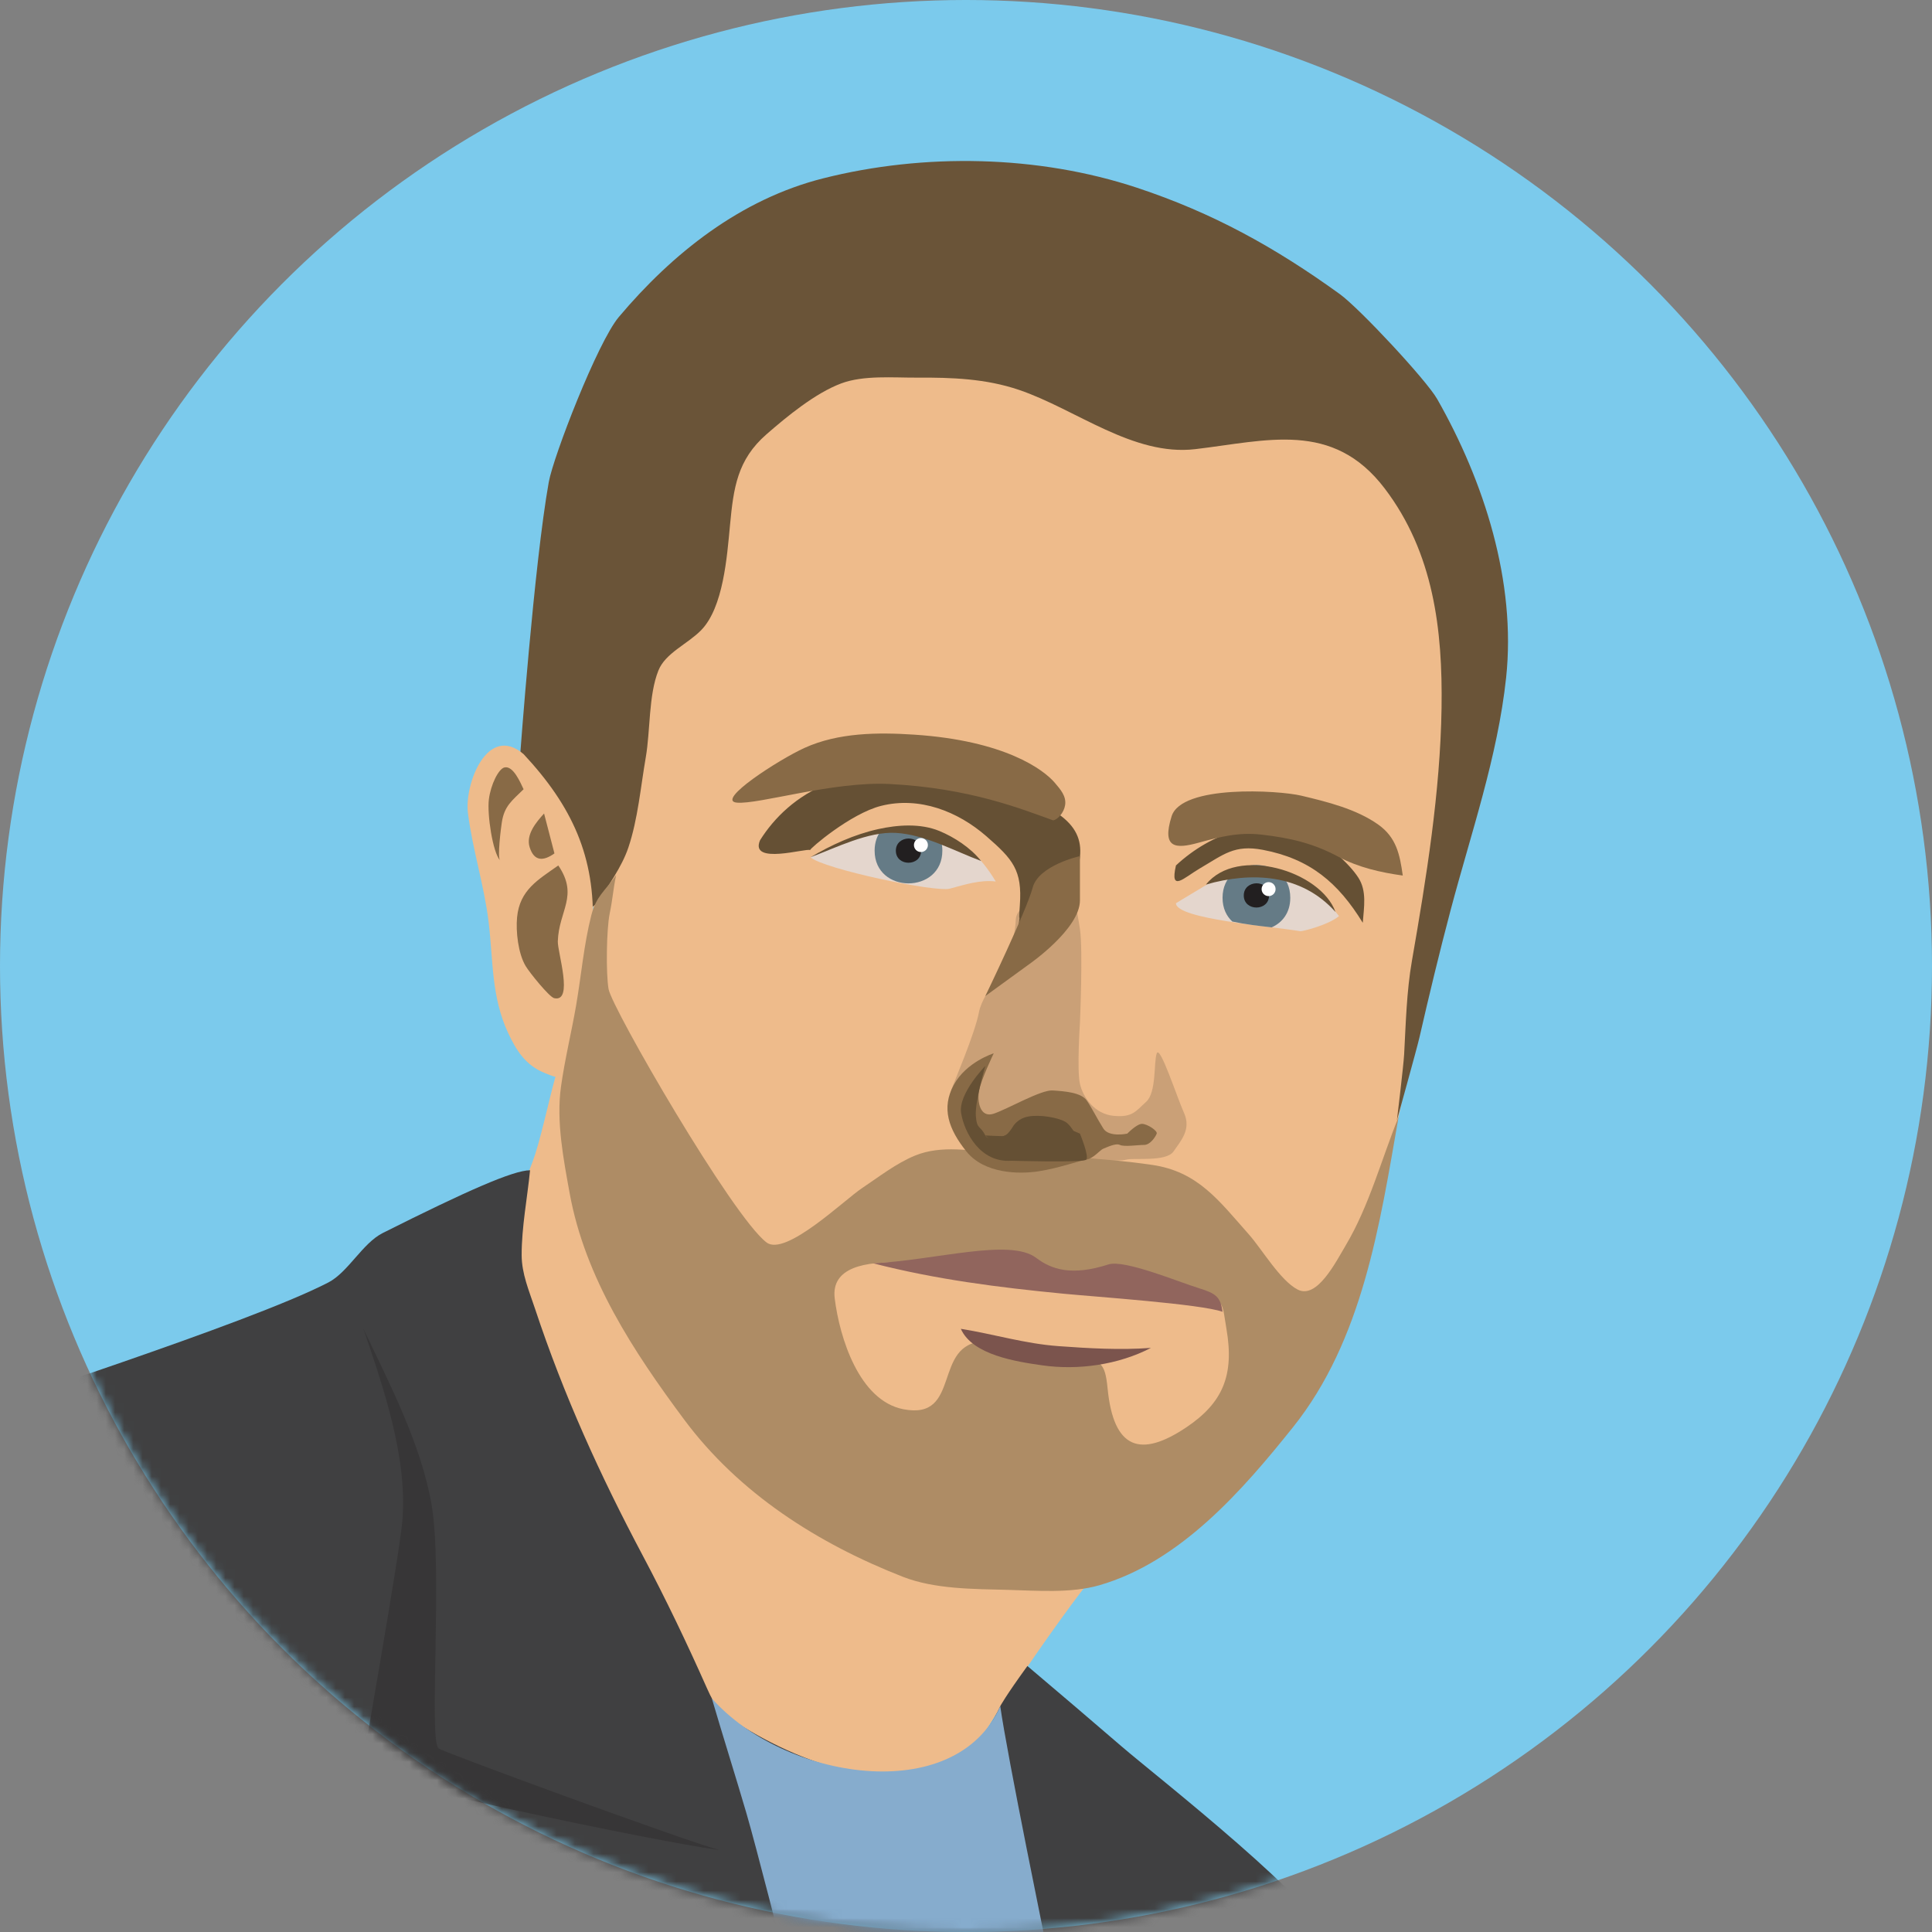<svg xmlns="http://www.w3.org/2000/svg" width="210" height="210" viewBox="0 0 210 210" xmlns:xlink="http://www.w3.org/1999/xlink">
  <rect x="0" y="0" width="210" height="210" fill="#808080" stroke="none"/>
  <defs>
    <ellipse id="a" cx="105" cy="105" rx="105" ry="105"/>
  </defs>
  <g fill="none" fill-rule="evenodd">
    <mask id="b" fill="white">
      <use xlink:href="#a"/>
    </mask>
    <use fill="#7BCAEC" xlink:href="#a"/>
    <path fill="#EEBB8B" d="M64.481,114.621 C67.89,125.395 71.647,136.244 76.614,146.404 C79.518,152.344 82.408,156.409 88.567,159.242 C96.333,162.815 105.827,165.061 114.41,164.58 C123.864,164.051 134.156,159.34 139.562,151.344 C143.714,145.202 146.545,138.017 149.331,131.181 C150.644,127.958 151.199,125.242 152.02,121.405 C153.313,115.364 154.159,110.289 154.757,104.139 C155.974,91.638 161.032,79.528 158.733,66.586 C157.913,61.971 156.611,57.44 155.15,52.991 C154.55,51.165 153.935,47.112 152.535,45.693 C150.936,44.071 145.98,43.499 143.832,42.842 C131.406,39.038 118.479,34.463 105.522,32.943 C98.31,32.097 90.243,34.858 83.721,37.684 C80.93,38.893 77.389,40.39 75.674,43.066 C74.602,44.739 74.077,46.921 73.48,48.791 C71.443,55.175 69.797,61.692 68.161,68.189 C66.954,72.98 65.344,77.906 64.611,82.799 C64.159,85.822 64.481,89.076 64.481,92.132 L64.481,110.926 L64.481,114.621 Z" mask="url(#b)"/>
    <path fill="#CAA077" d="M118.071,126.05 C118.071,126.05 121.614,126.279 122.414,126.05 C123.214,125.821 126.757,126.324 127.557,125.157 C128.358,123.991 129.5,122.767 128.7,120.976 C127.9,119.184 126.088,113.577 125.737,114.493 C125.386,115.408 125.729,118.727 124.586,119.756 C123.443,120.786 123.1,121.486 121.043,121.286 C118.985,121.085 117.728,119.299 117.385,117.811 C117.042,116.324 117.385,111.174 117.385,111.174 C117.385,111.174 117.728,103.278 117.385,100.99 C117.042,98.701 116.471,96.183 116.357,96.526 C116.242,96.87 110.51,97.602 110.413,99.96 C110.222,104.611 106.87,107.601 106.413,110.004 C105.956,112.407 103.65,117.712 103.383,118.527 C103.116,119.342 105.956,126.096 109.956,126.167 C113.956,126.238 118.071,126.05 118.071,126.05" mask="url(#b)"/>
    <path fill="#E4D6CD" d="M141.354,101.221 C141.505,101.247 144.339,100.577 145.546,99.577 C143.378,96.921 143.118,96.027 139.834,95.054 C134.593,93.501 132.284,95.533 127.821,98.175 C127.821,99.897 138.155,100.674 141.354,101.221" mask="url(#b)"/>
    <path fill="#657B86" d="M133.95,100.169 C135.37,100.475 136.784,100.635 138.223,100.8 C139.371,100.294 140.247,99.224 140.247,97.587 C140.247,92.812 132.886,92.86 132.886,97.587 C132.886,98.719 133.309,99.578 133.95,100.169" mask="url(#b)"/>
    <path fill="#E4D6CD" d="M101.244,90.411 C96.452,89.265 92.308,91.125 88.098,93.179 C89.464,94.441 101.677,97.016 103.248,96.592 C104.82,96.168 106.534,95.608 108.234,95.814 C106.555,93.017 104.648,91.226 101.244,90.411" mask="url(#b)"/>
    <path fill="#EEBB8B" d="M118.186,172.178 C101.473,156.15 84.761,140.122 68.049,124.094 C65.642,121.786 63.212,117.863 60.806,115.556 C59.921,118.318 59.059,122.695 58.174,125.457 C57.435,127.761 55.903,130.641 55.745,133.062 C55.572,135.691 60.187,151.538 62.292,156.141 C64.516,161.002 81.917,198.655 82.584,199.154 C83.009,199.473 84.365,199.233 84.923,199.233 L91.779,199.233 L102.43,199.233 C100.881,195.23 117.73,172.525 118.186,172.178" mask="url(#b)"/>
    <path fill="#657B86" d="M101.639,90.544 C99.549,90.024 97.624,89.98 95.772,90.271 C95.338,90.831 95.068,91.562 95.068,92.465 C95.068,97.197 102.429,97.21 102.429,92.465 C102.429,91.745 102.26,91.137 101.976,90.636 C101.867,90.604 101.756,90.573 101.639,90.544" mask="url(#b)"/>
    <path fill="#6A5438" d="M64.926,98.175 C66.105,96.235 67.576,94.274 68.302,92.12 C69.338,89.046 69.64,85.506 70.193,82.318 C70.697,79.41 70.488,75.581 71.564,72.884 C72.322,70.98 74.742,70.002 76.208,68.502 C78.624,66.03 79.021,60.539 79.349,57.077 C79.73,53.041 80.135,49.977 83.311,47.209 C85.541,45.266 88.613,42.734 91.431,41.677 C93.87,40.763 97.104,41.062 99.661,41.047 C103.444,41.023 107.171,41.155 110.776,42.384 C116.979,44.498 123.18,49.611 129.915,48.821 C137.673,47.912 144.856,45.669 150.5,53.081 C155.828,60.078 156.819,68.459 156.691,76.952 C156.552,86.099 155.034,95.445 153.47,104.436 C152.89,107.765 152.807,111.23 152.624,114.597 C152.555,115.862 151.838,121.771 151.838,121.771 C151.838,121.771 154.006,113.997 154.288,112.764 C155.344,108.147 156.455,103.542 157.666,98.963 C159.871,90.624 162.789,82.275 163.709,73.655 C164.818,63.248 161.316,52.328 156.214,43.371 C155.04,41.311 147.761,33.506 145.628,31.965 C138.602,26.889 131.839,23.14 123.587,20.407 C112.851,16.851 100.449,16.613 89.465,19.388 C80.472,21.659 73.085,27.547 67.267,34.451 C64.943,37.209 60.146,49.624 59.65,52.397 C58.061,61.282 56.531,82.185 56.531,82.185 C56.531,82.185 58.698,86.836 59.583,89.296 C60.829,92.76 61.73,96.371 62.554,99.956 C63.345,99.363 64.135,98.769 64.926,98.175" mask="url(#b)"/>
    <path fill="#EEBB8B" d="M56.912,81.969 C52.97,78.619 50.476,85.243 50.86,88.343 C51.353,92.32 52.625,96.206 53.11,100.21 C53.62,104.41 53.387,108.314 55.23,112.274 C56.12,114.185 57.129,115.781 59.173,116.615 C60.927,117.331 60.516,117.178 61.614,115.966 C64.846,112.401 64.246,105.205 64.424,100.795 C64.733,93.114 62.174,87.619 56.912,81.969" mask="url(#b)"/>
    <path fill="#655034" d="M115.795 97.868C118.108 92.951 118.482 90.062 113.394 87.508 110.123 85.866 106.06 84.104 102.425 83.637 98.402 83.121 93.746 83.672 90.048 85.131 86.559 86.507 84.136 88.902 82.614 91.33 81.437 94.072 87.702 92.141 88.059 92.404 87.934 92.312 92.446 88.425 95.783 87.591 99.944 86.551 104.106 88.19 107.203 90.886 110.079 93.391 111.133 94.56 110.852 98.397 110.653 101.115 110.99 98.411 110.653 101.115 112.812 99.039 114.639 100.7 115.795 97.868M127.821 94.07C131.627 90.52 137.306 88.459 142.397 90.847 144.15 91.669 146.6 93.775 147.65 95.403 148.584 96.852 148.257 98.596 148.127 100.302 145.466 95.964 142.406 93.35 137.266 92.374 134.161 91.784 133.016 92.873 130.374 94.419 128.701 95.398 127.13 97.064 127.821 94.07" mask="url(#b)"/>
    <path fill="#886A46" d="M114.481 89.172C114.965 89.071 115.644 88.353 115.773 87.513 115.926 86.524 115.243 85.787 114.67 85.104 113.442 83.643 109.186 80.503 99.396 79.855 95.444 79.594 91.13 79.62 87.446 81.295 84.664 82.56 77.721 87.03 80.094 87.243 82.467 87.456 90.557 84.91 96.671 85.217 105.403 85.654 111.003 87.927 114.481 89.172M127.349 88.727C128.431 85.276 138.933 85.891 141.443 86.486 144.241 87.15 147.447 87.94 149.822 89.638 151.782 91.039 152.152 92.869 152.475 95.168 150.082 94.836 147.657 94.286 145.513 93.144 142.72 91.655 140.298 91.089 137.129 90.721 134.662 90.435 132.654 90.947 130.259 91.605 127.824 92.274 126.243 92.252 127.349 88.727" mask="url(#b)"/>
    <path fill="#655034" d="M106.641 93.583C105.51 92.159 103.739 90.996 102.092 90.319 100.051 89.479 97.575 89.649 95.441 90.124 92.86 90.699 90.361 91.837 88.098 93.179 90.878 92.145 94.372 90.363 97.375 90.531 100.527 90.708 103.72 92.497 106.641 93.583M131.082 96.147C134.473 91.903 143.56 94.666 145.163 99.132 141.452 94.965 136.001 94.734 131.082 96.147" mask="url(#b)"/>
    <path fill="#221F20" d="M137.94 97.334C137.94 99.082 135.193 99.082 135.193 97.334 135.193 95.607 137.94 95.534 137.94 97.334M100.122 92.465C100.122 94.213 97.375 94.213 97.375 92.465 97.375 90.738 100.122 90.665 100.122 92.465" mask="url(#b)"/>
    <path fill="#886A46" d="M60.684 94.072C62.932 97.381 60.734 98.976 60.632 102.323 60.596 103.495 62.378 108.989 60.236 108.496 59.703 108.374 57.55 105.703 57.132 104.999 56.317 103.628 56.059 101.236 56.204 99.713 56.487 96.729 58.491 95.624 60.684 94.072M60.265 92.761L59.138 88.425C58.279 89.37 57.141 90.719 57.571 92.088 58.065 93.663 59.082 93.607 60.265 92.761M56.912 85.788C56.586 85.118 55.791 83.166 54.816 83.422 54.194 83.585 53.344 85.259 53.139 86.886 52.934 88.513 53.556 92.652 54.356 93.522 54.039 93.177 54.462 89.929 54.545 89.393 54.82 87.604 55.632 87.047 56.912 85.788" mask="url(#b)"/>
    <path fill="#AE8C65" d="M90.731,141.145 C91.262,145.396 93.38,152.242 98.195,153.178 C104.609,154.424 101.263,145.948 107.016,145.803 C109.479,145.74 114.293,146.96 116.706,147.377 C119.627,147.883 120.099,147.939 120.394,150.942 C121.043,157.539 123.972,158.483 128.944,155.148 C132.914,152.484 134.172,149.491 133.315,144.478 C132.853,141.777 133.109,141.212 130.653,140.96 L108.115,138.644 C105.569,138.382 89.884,134.36 90.731,141.145 M98.127,171.387 C88.879,167.764 80.339,162.33 74.37,154.308 C68.866,146.913 63.587,138.891 61.92,129.701 C61.248,125.996 60.454,121.921 60.973,118.152 C61.381,115.192 62.113,112.231 62.622,109.282 C63.178,106.058 63.465,102.651 64.274,99.482 C64.802,97.411 65.717,96.903 66.971,95.114 C66.622,96.822 66.618,97.597 66.269,99.305 C65.921,101.012 65.851,105.807 66.149,107.51 C66.514,109.594 79.608,132.238 83.321,135.05 C85.384,136.613 91.773,130.427 93.683,129.156 C95.52,127.933 97.42,126.438 99.472,125.602 C102.371,124.421 105.533,125.108 108.568,125.304 C114.12,125.664 119.711,125.813 125.225,126.618 C130.218,127.346 132.489,130.501 135.755,134.185 C137.166,135.777 139.148,139.178 141.045,140.167 C143.142,141.261 145.183,137.202 146.276,135.362 C148.831,131.062 150.148,126.034 152.02,121.405 C149.968,133.148 148.124,145.653 140.53,155.148 C135.038,162.015 128.28,169.777 119.48,172.314 C116.405,173.201 112.672,172.894 109.512,172.811 C105.841,172.714 101.594,172.745 98.127,171.387" mask="url(#b)"/>
    <path fill="#91655D" d="M94.895,137.313 C101.754,139.078 108.532,139.935 115.574,140.619 C118.982,140.95 130.55,141.74 132.885,142.587 C132.669,140.983 132.181,140.59 130.306,140.017 C128.144,139.358 122.225,136.877 120.481,137.439 C116.503,138.721 114.294,137.994 112.626,136.723 C109.768,134.543 101.566,137.011 94.895,137.313" mask="url(#b)"/>
    <path fill="#7B544D" d="M104.439,144.437 C108.032,145.011 111.363,146.05 115.044,146.318 C118.377,146.561 121.772,146.758 125.104,146.509 C121.573,148.347 117.197,148.964 113.288,148.406 C110.507,148.008 105.691,147.29 104.439,144.437" mask="url(#b)"/>
    <path fill="#404041" d="M41.608,134.021 C39.394,135.133 37.854,138.278 35.684,139.402 C26.853,143.973 -2.474,153.184 -2.858,153.75 C-3.413,154.568 14.414,212.326 14.414,212.326 L145.546,212.326 C143.934,207.23 125.736,193.128 121.861,189.783 C118.48,186.866 115.08,183.972 111.672,181.088 C109.222,184.468 108.725,185.45 108.725,185.45 C102.564,198.752 86.482,191.379 80.307,187.396 C78.22,186.05 77.804,185.665 76.819,183.449 C74.66,178.592 72.365,173.79 69.871,169.096 C65.224,160.348 61.277,151.666 58.151,142.241 C57.503,140.288 56.706,138.456 56.702,136.429 C56.696,133.387 57.315,130.231 57.615,127.201 C55.771,127.214 50.72,129.448 41.608,134.021 Z" mask="url(#b)"/>
    <path fill="#373637" d="M39.504,144.437 C42.355,150.445 45.785,156.996 46.918,163.594 C48.136,170.687 46.572,189.276 47.68,190.049 C48.329,190.503 74.197,199.997 78.188,201.09 C71.261,200.18 39.674,193.516 39.33,192.431 C39.278,192.267 43.352,169.457 43.721,165.445 C44.353,158.558 41.696,150.887 39.504,144.437" mask="url(#b)"/>
    <path fill="#86ACCD" d="M77.37,184.601 C78.48,188.4 80.026,193.303 81.136,197.101 C82.221,200.813 85.137,212.326 85.137,212.326 L113.89,212.326 C113.89,212.326 109.425,190.578 108.725,185.45 C103.846,196.491 85.151,193.443 77.37,184.601" mask="url(#b)"/>
    <path fill="#FEFEFE" d="M138.651 96.643C138.651 97.063 138.311 97.403 137.891 97.403 137.472 97.403 137.132 97.063 137.132 96.643 137.132 96.223 137.472 95.883 137.891 95.883 138.311 95.883 138.651 96.223 138.651 96.643M100.859 91.853C100.859 92.273 100.52 92.613 100.1 92.613 99.681 92.613 99.341 92.273 99.341 91.853 99.341 91.433 99.681 91.093 100.1 91.093 100.52 91.093 100.859 91.433 100.859 91.853" mask="url(#b)"/>
    <path fill="#886A46" d="M108.013,114.492 C108.013,114.492 106.656,117.315 106.424,118.527 C106.192,119.739 106.528,121.548 108.013,121.053 C109.499,120.558 113.157,118.442 114.414,118.527 C115.671,118.612 117.525,118.727 118.141,119.642 C118.757,120.558 119.216,121.529 119.927,122.663 C120.547,123.653 122.529,123.221 122.529,123.221 C122.529,123.221 123.557,122.159 124.129,122.159 C124.7,122.159 125.843,122.91 125.729,123.221 C125.615,123.533 125.043,124.448 124.357,124.448 C123.671,124.448 122.186,124.677 121.729,124.448 C121.271,124.219 120.261,124.733 119.918,124.86 C119.575,124.987 118.877,125.916 118.071,126.05 C117.265,126.184 115.099,126.966 112.928,127.309 C110.756,127.652 106.985,127.582 105.042,125.157 C103.099,122.732 102.299,120.443 103.67,117.925 C105.042,115.408 108.013,114.492 108.013,114.492" mask="url(#b)"/>
    <path fill="#655034" d="M109.956,126.167 C109.956,126.167 117.728,126.394 118.071,126.05 C118.414,125.707 117.385,123.221 117.385,123.221 C117.385,123.221 113.271,121.358 112.242,121.931 C111.213,122.503 107.67,124.563 107.099,123.418 C106.528,122.274 106.185,122.815 106.07,121.286 C105.956,119.756 107.099,115.866 107.099,115.866 C107.099,115.866 104.127,118.901 104.47,120.988 C104.813,123.075 106.528,126.418 109.956,126.167" mask="url(#b)"/>
    <path fill="#655034" d="M107.099,123.418 C107.099,123.418 108.571,123.497 109.028,123.497 C109.485,123.497 110.071,122.503 110.071,122.503 C110.071,122.503 110.528,121.587 111.785,121.359 C113.042,121.13 114.985,121.473 115.785,121.93 C116.585,122.388 117.385,124.219 117.385,124.219 C117.385,124.219 114.3,122.43 113.271,122.753 C112.242,123.075 111.557,123.761 110.756,124.219 C109.956,124.677 109.076,124.778 108.276,124.32 C107.476,123.862 107.099,123.418 107.099,123.418" mask="url(#b)"/>
    <path fill="#886A46" d="M117.385,93.055 L117.385,97.868 C117.385,100.99 111.847,104.818 111.847,104.818 L107.099,108.269 C107.099,108.269 111.6,98.943 112.242,96.495 C112.884,94.047 117.385,93.055 117.385,93.055" mask="url(#b)"/>
  </g>
</svg>
